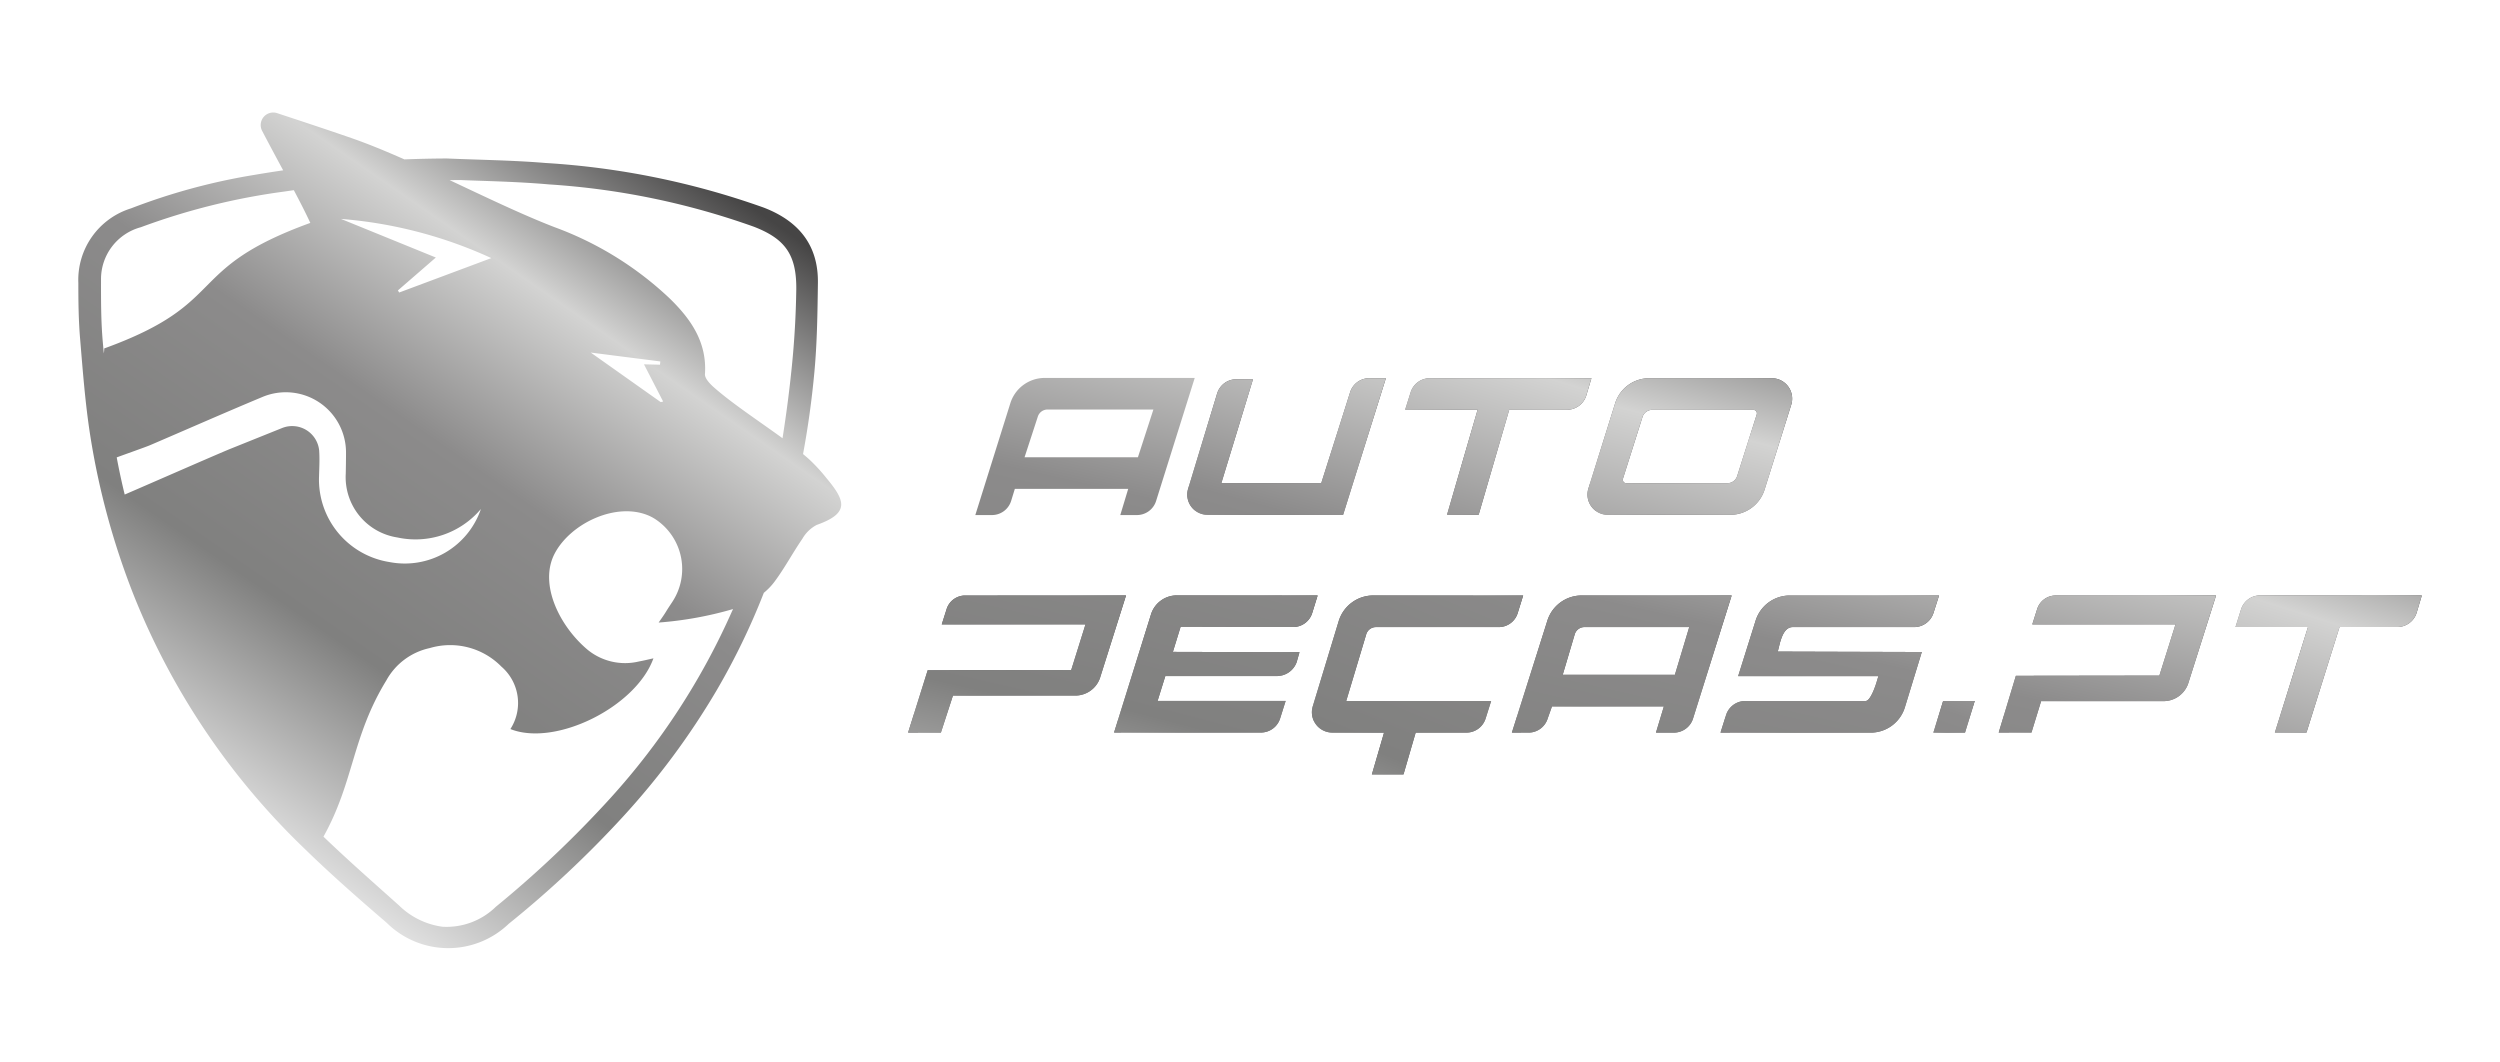 <svg xmlns="http://www.w3.org/2000/svg" xmlns:xlink="http://www.w3.org/1999/xlink" width="511" height="217" viewBox="0 0 511 217">
  <defs>
    <linearGradient id="linear-gradient" x1="0.168" y1="0.849" x2="0.701" y2="0.007" gradientUnits="objectBoundingBox">
      <stop offset="0" stop-color="#e8e8e8"/>
      <stop offset="0.275" stop-color="#80807f"/>
      <stop offset="0.544" stop-color="#8c8b8b"/>
      <stop offset="0.77" stop-color="#d3d3d2"/>
      <stop offset="1" stop-color="#464545"/>
    </linearGradient>
    <linearGradient id="linear-gradient-2" x1="-0.02" y1="0.585" x2="1.031" y2="0.425" gradientUnits="objectBoundingBox">
      <stop offset="0" stop-color="#6c6a6c"/>
      <stop offset="0" stop-color="#8f8e8e"/>
      <stop offset="0.275" stop-color="#565556"/>
      <stop offset="0.546" stop-color="#6c6a6c"/>
      <stop offset="0.777" stop-color="#7c7b7c"/>
      <stop offset="1" stop-color="#434343"/>
    </linearGradient>
    <linearGradient id="linear-gradient-3" x1="0.023" y1="0.534" x2="1.03" y2="0.39" xlink:href="#linear-gradient-2"/>
    <linearGradient id="linear-gradient-4" x1="-0.019" y1="0.582" x2="1.019" y2="0.418" xlink:href="#linear-gradient-2"/>
    <linearGradient id="linear-gradient-5" x1="-0.029" y1="0.585" x2="1.03" y2="0.419" xlink:href="#linear-gradient-2"/>
    <linearGradient id="linear-gradient-6" x1="-0.01" y1="0.546" x2="1.037" y2="0.416" xlink:href="#linear-gradient-2"/>
    <linearGradient id="linear-gradient-7" x1="-0.027" y1="0.593" x2="1.027" y2="0.415" xlink:href="#linear-gradient-2"/>
    <linearGradient id="linear-gradient-8" x1="-0.027" y1="0.589" x2="1.027" y2="0.412" xlink:href="#linear-gradient-2"/>
    <linearGradient id="linear-gradient-9" x1="-0.034" y1="0.573" x2="1.034" y2="0.427" xlink:href="#linear-gradient-2"/>
    <linearGradient id="linear-gradient-10" x1="0.023" y1="0.533" x2="1.03" y2="0.389" xlink:href="#linear-gradient-2"/>
    <linearGradient id="linear-gradient-11" x1="-0.03" y1="0.539" x2="1.024" y2="0.363" xlink:href="#linear-gradient-2"/>
    <linearGradient id="linear-gradient-12" x1="-0.031" y1="0.539" x2="1.024" y2="0.364" xlink:href="#linear-gradient-2"/>
    <linearGradient id="linear-gradient-14" x1="1.145" y1="4.737" x2="3.349" y2="-0.816" xlink:href="#linear-gradient"/>
    <linearGradient id="linear-gradient-15" x1="0.052" y1="4.737" x2="2.401" y2="-0.816" xlink:href="#linear-gradient"/>
    <linearGradient id="linear-gradient-16" x1="-0.843" y1="4.737" x2="1.295" y2="-0.816" xlink:href="#linear-gradient"/>
    <linearGradient id="linear-gradient-17" x1="1.477" y1="3.132" x2="3.627" y2="-2.396" xlink:href="#linear-gradient"/>
    <linearGradient id="linear-gradient-18" x1="0.487" y1="2.401" x2="2.56" y2="-1.837" xlink:href="#linear-gradient"/>
    <linearGradient id="linear-gradient-19" x1="-0.442" y1="3.132" x2="1.55" y2="-2.396" xlink:href="#linear-gradient"/>
    <linearGradient id="linear-gradient-20" x1="-1.399" y1="3.132" x2="0.604" y2="-2.396" xlink:href="#linear-gradient"/>
    <linearGradient id="linear-gradient-21" x1="-12.549" y1="10.249" x2="-1.957" y2="-13.731" xlink:href="#linear-gradient"/>
    <linearGradient id="linear-gradient-22" x1="-4.406" y1="3.132" x2="-2.056" y2="-2.396" xlink:href="#linear-gradient"/>
    <linearGradient id="linear-gradient-23" x1="2.325" y1="3.134" x2="4.333" y2="-2.398" xlink:href="#linear-gradient"/>
    <linearGradient id="linear-gradient-24" x1="-2.687" y1="3.134" x2="-0.673" y2="-2.398" xlink:href="#linear-gradient"/>
    <linearGradient id="linear-gradient-25" x1="2.003" y1="4.719" x2="3.998" y2="-0.81" xlink:href="#linear-gradient"/>
    <clipPath id="clip-Prancheta_9">
      <rect width="511" height="217"/>
    </clipPath>
  </defs>
  <g id="Prancheta_9" data-name="Prancheta – 9" clip-path="url(#clip-Prancheta_9)">
    <g id="Group_120" data-name="Group 120" transform="translate(3.067 13.972)">
      <path id="Path_38" data-name="Path 38" d="M165.805,83.685a35.142,35.142,0,0,0-3.479-3.769q-.613-.553-1.252-1.075,1.539-8.273,2.319-16.752c.562-6.044.638-12.138.719-18.208.11-7.537-3.711-12.625-11.155-15.451A162.229,162.229,0,0,0,108.4,19.339c-6.7-.557-13.451-.626-20.176-.919q-4.328.023-8.633.188c-3.786-1.673-7.453-3.189-10.856-4.366-4.951-1.719-9.937-3.36-15.149-5.085a2.56,2.56,0,0,0-3.073,3.618c1.473,2.823,2.974,5.606,4.3,8.068-1.963.29-3.916.594-5.873.931A126.409,126.409,0,0,0,23.7,28.624,15.306,15.306,0,0,0,12.946,43.872c0,3.769.041,7.552.354,11.306.557,6.667,1.052,13.335,2.087,19.93a153.837,153.837,0,0,0,8.871,32.557,147.519,147.519,0,0,0,34.949,51.86c5.372,5.241,11.048,10.21,16.764,15.123a17.86,17.86,0,0,0,24.93.22,213.085,213.085,0,0,0,23.307-21.84,152.681,152.681,0,0,0,19.132-25.771,141.086,141.086,0,0,0,9.72-20.06,12.791,12.791,0,0,0,2.145-2.22c2.1-2.806,3.745-5.934,5.734-8.824a7.215,7.215,0,0,1,2.931-2.832c7.007-2.473,5.682-5.125,1.936-9.636ZM90.98,22.826c4.331.2,11.306.29,18.219.9a153.5,153.5,0,0,1,41.793,8.633c6.424,2.476,8.792,5.717,8.7,12.911q-.116,7.774-.893,15.518-.745,7.43-1.919,14.819c-4.856-3.542-10.514-7.247-14.2-10.558-.739-.67-1.71-1.739-1.655-2.539.444-6.58-2.934-11.337-7.291-15.558a68.506,68.506,0,0,0-23.42-14.477c-6.479-2.493-13.984-6.108-21.475-9.624ZM132.48,68.1l-.5.113-14.3-10.123,14.222,1.818-.067.667-3.273-.081Zm-70.3,10.233v-.125a5.54,5.54,0,0,0-7.595-4.687L43.673,77.907c-5.325,2.252-15,6.511-21.251,9.207q-.922-3.769-1.632-7.595c1.768-.655,6-2.145,6.795-2.487,7.659-3.284,15.28-6.647,22.973-9.856a12.311,12.311,0,0,1,17.1,11.439c0,1.409-.023,2.815-.052,4.224a12.465,12.465,0,0,0,10.54,13.045,17.486,17.486,0,0,0,17.086-5.818,16.428,16.428,0,0,1-18.712,10.842,17.066,17.066,0,0,1-14.378-17.46c.043-1.7.145-3.415.041-5.114ZM78.521,45.82l-.255-.432c2.389-2.067,4.772-4.137,7.752-6.722L66.632,30.775A90.734,90.734,0,0,1,97.36,38.782Zm-60.94-2.69a10.978,10.978,0,0,1,8.134-10.656,135.938,135.938,0,0,1,29.278-7.285l2-.29c1.307,2.479,2.49,4.783,3.366,6.691-26.11,9.473-16.326,16.3-42.12,25.658a5.186,5.186,0,0,1-.09,1l-.2-2.258C17.566,51.728,17.578,47.42,17.581,43.13Zm129,67.787a142.682,142.682,0,0,1-24.9,38.265,217.915,217.915,0,0,1-23.4,22.191,14.4,14.4,0,0,1-10.943,4.079,15.735,15.735,0,0,1-8.844-4.348c-5.183-4.638-10.436-9.247-15.445-14.062,6.273-11.274,5.8-20.414,12.848-31.931a13.335,13.335,0,0,1,8.9-6.621,14.662,14.662,0,0,1,14.628,3.8,9.818,9.818,0,0,1,1.832,12.755c9.192,3.667,25.681-4.513,29.238-14.454-1.075.235-2,.467-2.934.635a12.114,12.114,0,0,1-10.488-2.36c-5.685-4.74-10.076-13.4-6.754-19.712,3.264-6.2,12.653-10.63,19.309-7.694a9.441,9.441,0,0,1,1.418.794,12.2,12.2,0,0,1,3.281,16.842c-.426.649-.87,1.3-1.264,1.957s-.907,1.36-1.5,2.223a74.02,74.02,0,0,0,15.2-2.757l-.171.394Z" transform="translate(0)" fill="url(#linear-gradient)"/>
      <g id="Group_52" data-name="Group 52" transform="translate(182.546 63.277)">
        <g id="Group_50" data-name="Group 50">
          <path id="Path_39" data-name="Path 39" d="M111.431,22.9l-8.737,27.913H74.986a4.122,4.122,0,0,1-3.963-5.354l5.9-19.393A4.119,4.119,0,0,1,80.9,23.109h3.371L77.8,44.352H98.218l5.873-18.5a4.108,4.108,0,0,1,3.971-2.954Z" transform="translate(-13.771 -22.842)" fill="url(#linear-gradient-2)"/>
          <path id="Path_40" data-name="Path 40" d="M120.293,22.9l-1.061,3.554a4.157,4.157,0,0,1-3.969,2.9H103.489L97.241,50.8H90.777l6.247-21.452H82.208l1.107-3.511A4.113,4.113,0,0,1,87.287,22.9Z" transform="translate(19.385 -22.842)" fill="url(#linear-gradient-3)"/>
          <path id="Path_41" data-name="Path 41" d="M133.387,28.3l-5.43,17.3a7.34,7.34,0,0,1-7.062,5.218H95.879a4.142,4.142,0,0,1-3.969-5.354l5.43-17.3A7.325,7.325,0,0,1,104.4,22.9h25.02a4.177,4.177,0,0,1,3.969,5.4Zm-7.754,1.064H104.958a2.076,2.076,0,0,0-1.986,1.476l-4,12.645a.707.707,0,0,0,.693.87h20.678a2.073,2.073,0,0,0,1.986-1.476l4-12.59a.725.725,0,0,0-.693-.922Z" transform="translate(47.136 -22.842)" fill="url(#linear-gradient-4)"/>
          <path id="Path_42" data-name="Path 42" d="M108.625,34.253l-1.1,3.554a4.079,4.079,0,0,1-3.974,2.9l-22.93-.067-1.586,5.148,25.881.067-.58,2.029a4.3,4.3,0,0,1-4.2,2.841H77.491l-1.583,5.082h26.18l-1.107,3.508a4.119,4.119,0,0,1-3.969,2.957h-30l7.537-24.113a5.543,5.543,0,0,1,5.261-3.922Z" transform="translate(-24.912 10.209)" fill="url(#linear-gradient-5)"/>
          <path id="Path_43" data-name="Path 43" d="M89.871,34.242A7.409,7.409,0,0,0,82.81,39.5l-5.3,17.416a4.166,4.166,0,0,0,3.969,5.354h10.61L89.6,70.811h6.464l2.487-8.537h10.352a4.111,4.111,0,0,0,3.969-2.957l1.107-3.508H84.355l4.087-13.625a2.073,2.073,0,0,1,1.986-1.476h25.017a4.058,4.058,0,0,0,3.969-2.9l1.107-3.554Z" transform="translate(5.2 10.221)" fill="url(#linear-gradient-6)"/>
          <path id="Path_44" data-name="Path 44" d="M102.059,34.242h30.65l-7.87,25.078a4.11,4.11,0,0,1-3.969,2.957h-3.635l1.618-5.354H95.977l-.852,2.4a4.116,4.116,0,0,1-3.969,2.957H87.782L95,39.506a7.369,7.369,0,0,1,7.062-5.264Zm.557,6.464a2.073,2.073,0,0,0-1.986,1.476l-2.458,8.276H121.1l2.937-9.752Z" transform="translate(35.631 10.221)" fill="url(#linear-gradient-7)"/>
          <path id="Path_45" data-name="Path 45" d="M110.378,45.708l29.441.087-3.461,11.329a7.32,7.32,0,0,1-7.044,5.148H98.675l1.107-3.508a4.111,4.111,0,0,1,3.969-2.957h24.588c.98,0,2.029-3.09,2.319-4.125l.29-.96H102.281l3.531-11.216a7.325,7.325,0,0,1,7.062-5.261h30.473L142.21,37.8a4.157,4.157,0,0,1-3.969,2.9H113.471c-1.707-.014-2.3,2.1-2.635,3.168Z" transform="translate(67.383 10.228)" fill="url(#linear-gradient-8)"/>
          <path id="Path_46" data-name="Path 46" d="M118.24,39.752l-1.986,6.464H109.79l1.986-6.464Z" transform="translate(99.783 26.281)" fill="url(#linear-gradient-9)"/>
          <path id="Path_47" data-name="Path 47" d="M163.651,34.25,162.59,37.8a4.154,4.154,0,0,1-3.969,2.9H146.838l-6.76,21.57h-6.464l6.766-21.57H125.56l1.107-3.508a4.113,4.113,0,0,1,3.969-2.957Z" transform="translate(145.755 10.213)" fill="url(#linear-gradient-10)"/>
          <path id="Path_48" data-name="Path 48" d="M100.8,34.244,95.468,51.153A5.331,5.331,0,0,1,90.357,54.7H65.427l-2.461,7.569H56.258l4.009-12.755L89.6,49.48l2.919-9.326H63.137l1.02-3.206a3.977,3.977,0,0,1,3.821-2.7Z" transform="translate(-56.258 10.224)" fill="url(#linear-gradient-11)"/>
          <path id="Path_49" data-name="Path 49" d="M157.628,34.244,151.911,52.3a5.331,5.331,0,0,1-5.114,3.539h-24.93L119.9,62.259h-6.7l3.508-11.6,29.331-.043,3.3-10.465H120.064l1.02-3.206a3.983,3.983,0,0,1,3.824-2.7Z" transform="translate(109.722 10.224)" fill="url(#linear-gradient-12)"/>
          <path id="Path_50" data-name="Path 50" d="M73.964,22.885h30.652L96.743,47.963a4.111,4.111,0,0,1-3.969,2.951H89.4l1.618-5.351H67.847l-.739,2.4a4.108,4.108,0,0,1-3.969,2.951H59.768L66.9,28.146a7.369,7.369,0,0,1,7.062-5.261Zm.557,6.459a2.081,2.081,0,0,0-1.986,1.478l-2.7,8.276H93.006l3.163-9.755Z" transform="translate(-46.027 -22.885)" fill="url(#linear-gradient-7)"/>
        </g>
        <g id="Group_51" data-name="Group 51">
          <path id="Path_53" data-name="Path 53" d="M111.431,22.9l-8.737,27.913H74.986a4.122,4.122,0,0,1-3.963-5.354l5.9-19.393A4.119,4.119,0,0,1,80.9,23.109h3.371L77.8,44.352H98.218l5.873-18.5a4.108,4.108,0,0,1,3.971-2.954Z" transform="translate(-13.771 -22.842)" fill="url(#linear-gradient-14)"/>
          <path id="Path_54" data-name="Path 54" d="M120.293,22.9l-1.061,3.554a4.157,4.157,0,0,1-3.969,2.9H103.489L97.241,50.8H90.777l6.247-21.452H82.208l1.107-3.511A4.113,4.113,0,0,1,87.287,22.9Z" transform="translate(19.385 -22.842)" fill="url(#linear-gradient-15)"/>
          <path id="Path_55" data-name="Path 55" d="M133.387,28.3l-5.43,17.3a7.34,7.34,0,0,1-7.062,5.218H95.879a4.142,4.142,0,0,1-3.969-5.354l5.43-17.3A7.325,7.325,0,0,1,104.4,22.9h25.02a4.177,4.177,0,0,1,3.969,5.4Zm-7.754,1.064H104.958a2.076,2.076,0,0,0-1.986,1.476l-4,12.645a.707.707,0,0,0,.693.87h20.678a2.073,2.073,0,0,0,1.986-1.476l4-12.59a.725.725,0,0,0-.693-.922Z" transform="translate(47.136 -22.842)" fill="url(#linear-gradient-16)"/>
          <path id="Path_56" data-name="Path 56" d="M108.625,34.253l-1.1,3.554a4.079,4.079,0,0,1-3.974,2.9l-22.93-.067-1.586,5.148,25.881.067-.58,2.029a4.3,4.3,0,0,1-4.2,2.841H77.491l-1.583,5.082h26.18l-1.107,3.508a4.119,4.119,0,0,1-3.969,2.957h-30l7.537-24.113a5.543,5.543,0,0,1,5.261-3.922Z" transform="translate(-24.912 10.209)" fill="url(#linear-gradient-17)"/>
          <path id="Path_57" data-name="Path 57" d="M89.871,34.242A7.409,7.409,0,0,0,82.81,39.5l-5.3,17.416a4.166,4.166,0,0,0,3.969,5.354h10.61L89.6,70.811h6.464l2.487-8.537h10.352a4.111,4.111,0,0,0,3.969-2.957l1.107-3.508H84.355l4.087-13.625a2.073,2.073,0,0,1,1.986-1.476h25.017a4.058,4.058,0,0,0,3.969-2.9l1.107-3.554Z" transform="translate(5.2 10.221)" fill="url(#linear-gradient-18)"/>
          <path id="Path_58" data-name="Path 58" d="M102.059,34.242h30.65l-7.87,25.078a4.11,4.11,0,0,1-3.969,2.957h-3.635l1.618-5.354H95.977l-.852,2.4a4.116,4.116,0,0,1-3.969,2.957H87.782L95,39.506a7.369,7.369,0,0,1,7.062-5.264Zm.557,6.464a2.073,2.073,0,0,0-1.986,1.476l-2.458,8.276H121.1l2.937-9.752Z" transform="translate(35.631 10.221)" fill="url(#linear-gradient-19)"/>
          <path id="Path_59" data-name="Path 59" d="M110.378,45.708l29.441.087-3.461,11.329a7.32,7.32,0,0,1-7.044,5.148H98.675l1.107-3.508a4.111,4.111,0,0,1,3.969-2.957h24.588c.98,0,2.029-3.09,2.319-4.125l.29-.96H102.281l3.531-11.216a7.325,7.325,0,0,1,7.062-5.261h30.473L142.21,37.8a4.157,4.157,0,0,1-3.969,2.9H113.471c-1.707-.014-2.3,2.1-2.635,3.168Z" transform="translate(67.383 10.228)" fill="url(#linear-gradient-20)"/>
          <path id="Path_60" data-name="Path 60" d="M118.24,39.752l-1.986,6.464H109.79l1.986-6.464Z" transform="translate(99.783 26.281)" fill="url(#linear-gradient-21)"/>
          <path id="Path_61" data-name="Path 61" d="M163.651,34.25,162.59,37.8a4.154,4.154,0,0,1-3.969,2.9H146.838l-6.76,21.57h-6.464l6.766-21.57H125.56l1.107-3.508a4.113,4.113,0,0,1,3.969-2.957Z" transform="translate(145.755 10.213)" fill="url(#linear-gradient-22)"/>
          <path id="Path_62" data-name="Path 62" d="M100.8,34.244,95.468,51.153A5.331,5.331,0,0,1,90.357,54.7H65.427l-2.461,7.569H56.258l4.009-12.755L89.6,49.48l2.919-9.326H63.137l1.02-3.206a3.977,3.977,0,0,1,3.821-2.7Z" transform="translate(-56.258 10.224)" fill="url(#linear-gradient-23)"/>
          <path id="Path_63" data-name="Path 63" d="M157.628,34.244,151.911,52.3a5.331,5.331,0,0,1-5.114,3.539h-24.93L119.9,62.259h-6.7l3.508-11.6,29.331-.043,3.3-10.465H120.064l1.02-3.206a3.983,3.983,0,0,1,3.824-2.7Z" transform="translate(109.722 10.224)" fill="url(#linear-gradient-24)"/>
          <path id="Path_64" data-name="Path 64" d="M73.964,22.885h30.652L96.743,47.963a4.111,4.111,0,0,1-3.969,2.951H89.4l1.618-5.351H67.847l-.739,2.4a4.108,4.108,0,0,1-3.969,2.951H59.768L66.9,28.146a7.369,7.369,0,0,1,7.062-5.261Zm.557,6.459a2.081,2.081,0,0,0-1.986,1.478l-2.7,8.276H93.006l3.163-9.755Z" transform="translate(-46.027 -22.885)" fill="url(#linear-gradient-25)"/>
        </g>
      </g>
    </g>
  </g>
</svg>
